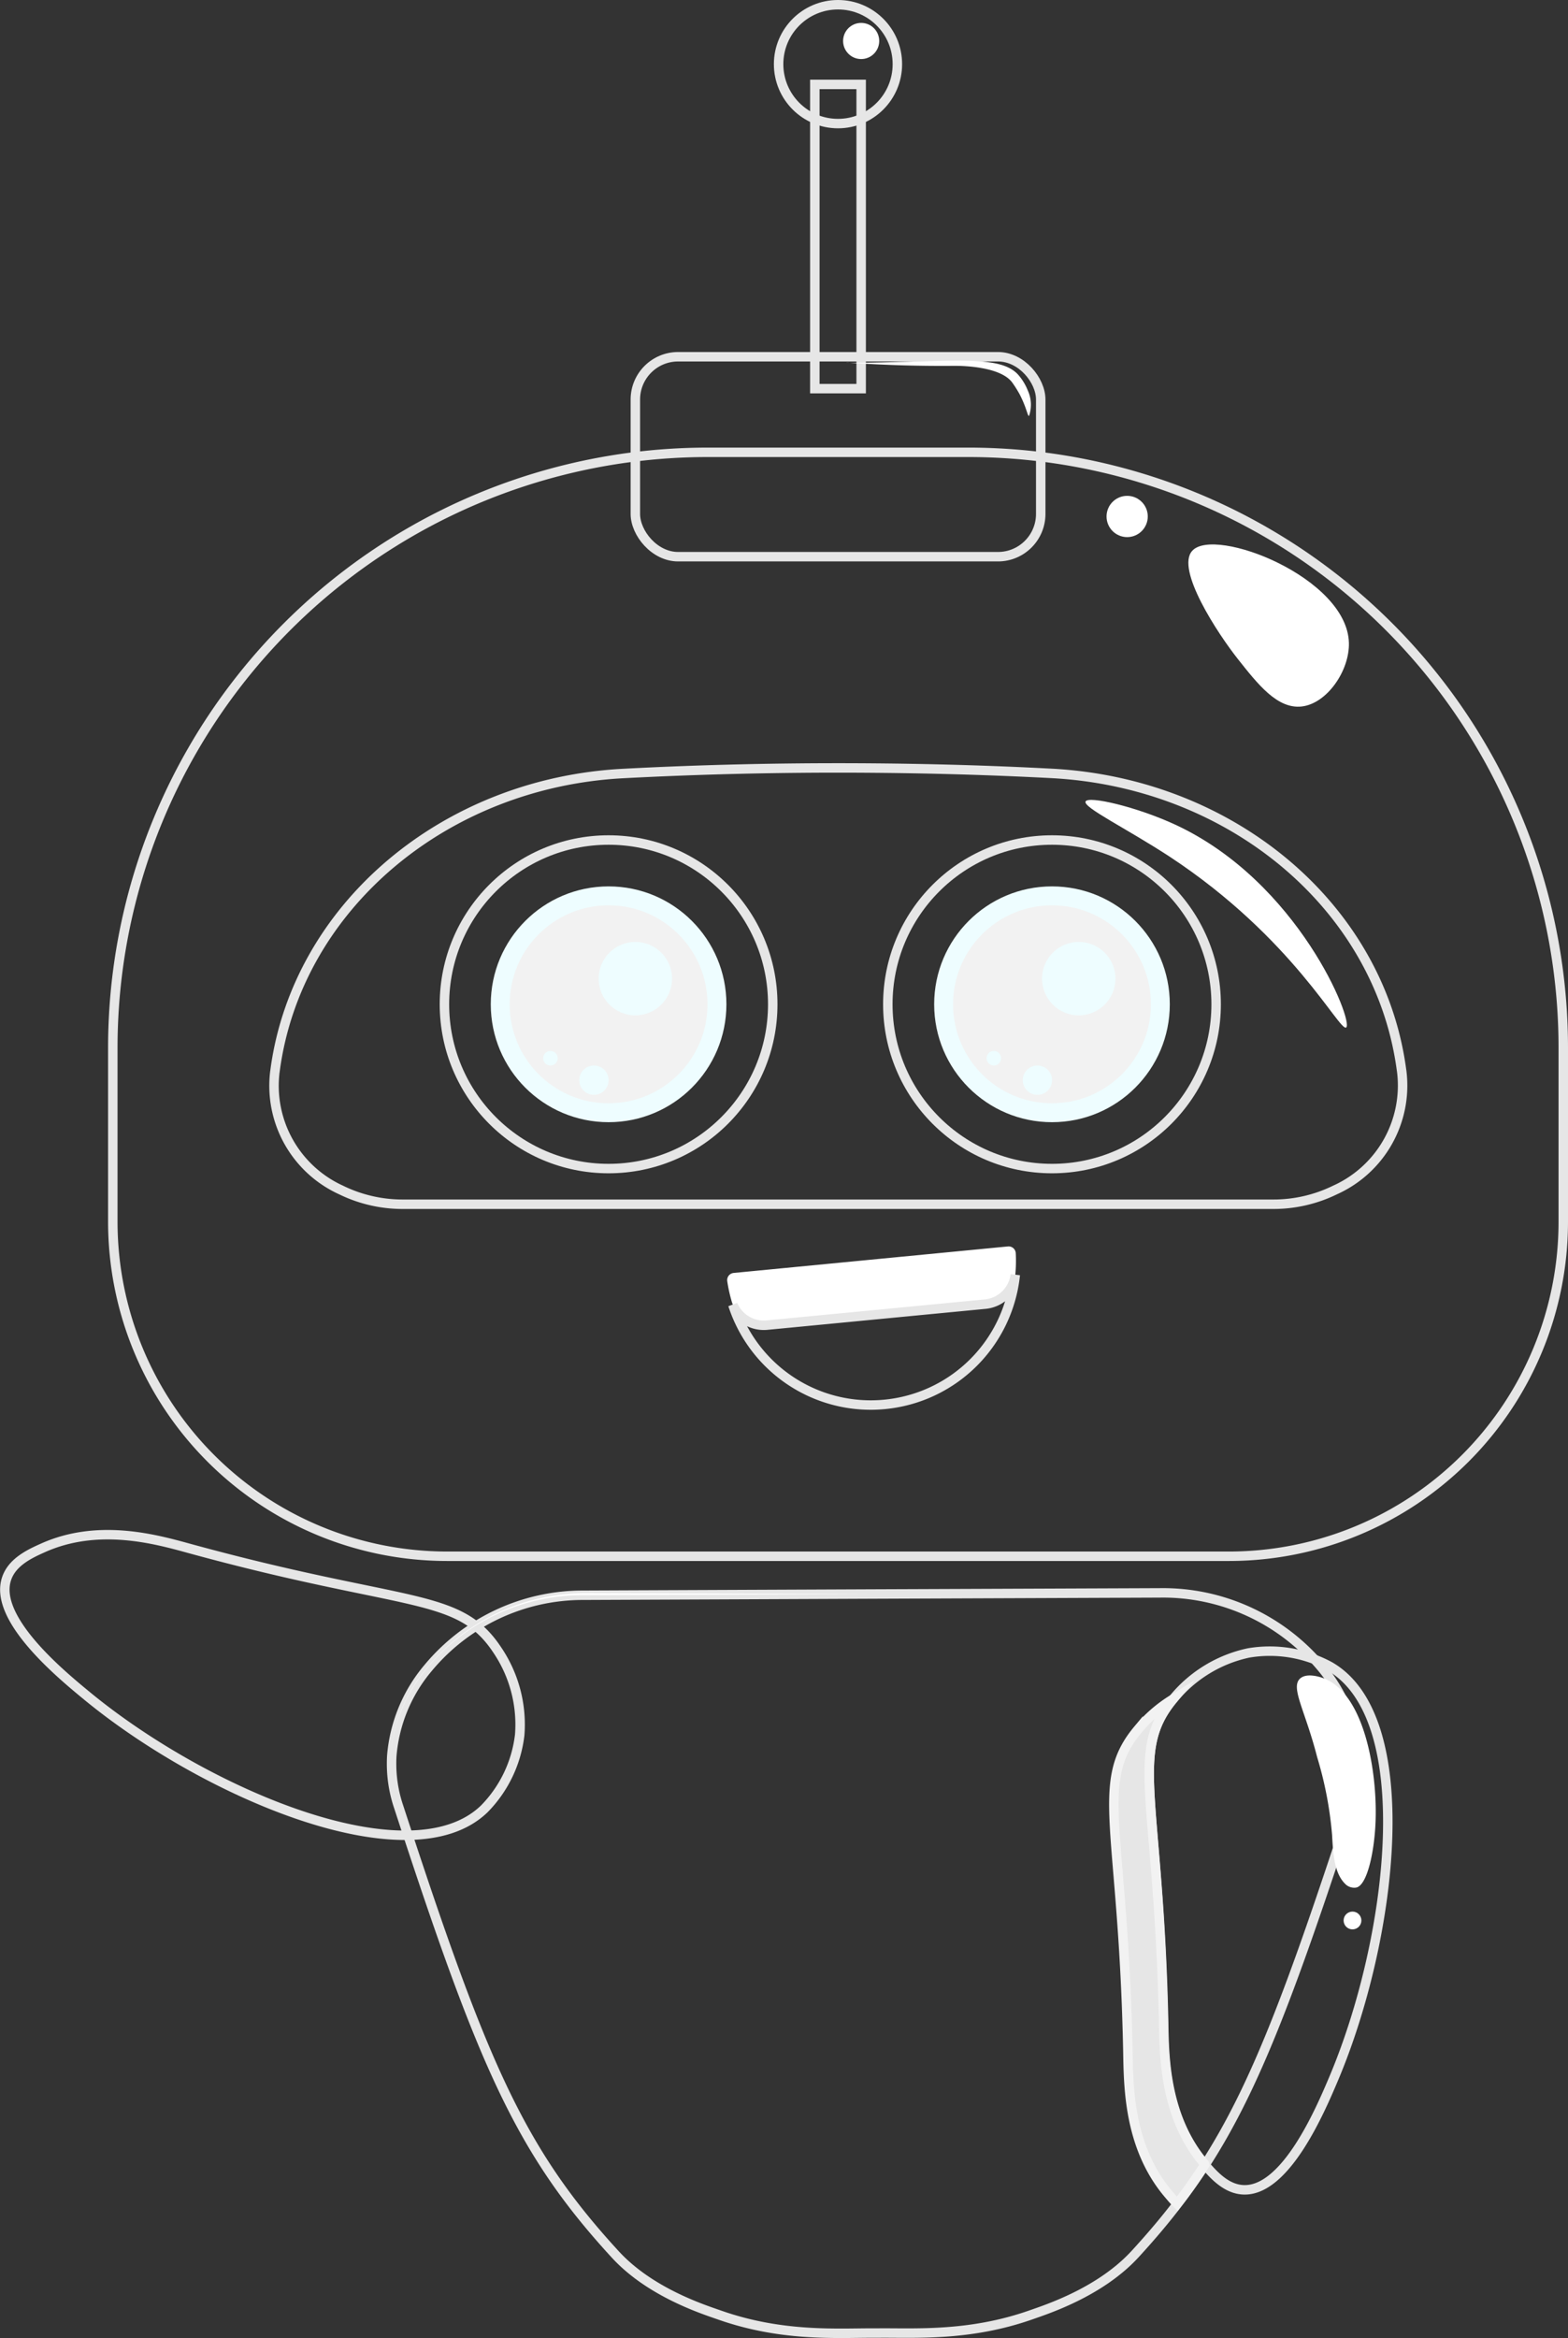 <svg xmlns="http://www.w3.org/2000/svg" viewBox="0 0 165.82 247.1"><rect x="0" y="0" width="165.82" height="247.1" fill="#333333" stroke="none"/><defs><style>.cls-1{isolation:isolate;}.cls-2,.cls-3{fill:none;stroke:#e6e6e6;}.cls-2,.cls-3,.cls-7{stroke-miterlimit:10;}.cls-3{mix-blend-mode:screen;}.cls-4{fill:#eefdff;}.cls-5{fill:#f2f2f2;}.cls-6{fill:#fff;}.cls-7{fill:#e6e6e6;stroke:#f2f2f2;}</style></defs><title>marca_bot</title><g class="cls-1"><g id="Camada_1" data-name="Camada 1"><path class="cls-2" d="M-431.64,358.3c23,6.3,28.46,4.54,32.56,10.71a14.05,14.05,0,0,1,2.39,9,13.35,13.35,0,0,1-3.74,7.81c-7.88,7.63-29.58-1.7-42-11.92-2.71-2.23-10-8.2-8.51-12.44.6-1.74,2.46-2.6,3.8-3.2C-441.24,355.6-435.11,357.35-431.64,358.3Z" transform="translate(451.65 -194.67)"/><rect class="cls-2" x="86.17" y="8.92" width="4.9" height="32.15"/><rect class="cls-2" x="67.19" y="37.7" width="42.87" height="21.13" rx="4.52" ry="4.52"/><path class="cls-2" d="M74.84,47.8H102.4a62.92,62.92,0,0,1,62.92,62.92v18.37A35.36,35.36,0,0,1,130,164.46H47.29a35.36,35.36,0,0,1-35.36-35.36V110.72A62.92,62.92,0,0,1,74.84,47.8Z"/><path class="cls-2" d="M-310.46,320.42h0a14.8,14.8,0,0,1-6.54,1.51h-92.05a14.8,14.8,0,0,1-6.54-1.51h0a12.1,12.1,0,0,1-7-12.41l.05-.37c2.36-17.1,17.85-30.25,36.83-31.23,8-.42,16.46-.63,25.26-.58q10.33.06,20,.57c19.06,1,34.66,14.08,37,31.24l.05.37A12.1,12.1,0,0,1-310.46,320.42Z" transform="translate(451.65 -194.67)"/><circle class="cls-3" cx="64.36" cy="106.13" r="17.36"/><circle class="cls-4" cx="64.36" cy="106.13" r="12.46"/><circle class="cls-5" cx="64.36" cy="106.13" r="10.46"/><circle class="cls-4" cx="67.19" cy="103.42" r="3.88"/><circle class="cls-4" cx="62.81" cy="114.15" r="1.55"/><circle class="cls-4" cx="58.21" cy="111.83" r="0.77"/><circle class="cls-3" cx="111.25" cy="106.13" r="17.36"/><circle class="cls-4" cx="111.25" cy="106.13" r="12.46"/><circle class="cls-5" cx="111.25" cy="106.13" r="10.46"/><circle class="cls-4" cx="114.08" cy="103.42" r="3.88"/><circle class="cls-4" cx="109.71" cy="114.15" r="1.55"/><circle class="cls-4" cx="105.1" cy="111.83" r="0.77"/><circle class="cls-2" cx="88.62" cy="6.78" r="6.28"/><circle class="cls-6" cx="91.07" cy="4.33" r="1.91"/><path class="cls-6" d="M-309,262.6c.08,2.93-2.31,6.43-5,6.73-2.57.28-4.62-2.34-6.73-5s-6.64-9.52-4.83-11.46C-323.2,250.27-309.18,255.69-309,262.6Z" transform="translate(451.65 -194.67)"/><circle class="cls-6" cx="119.2" cy="54.58" r="2.18"/><path class="cls-6" d="M-309.29,303.25c-.7.49-5.58-9.45-18.68-18.06-4.6-3-9.15-5.19-8.88-5.82s5.39.55,9.49,2.45C-314.3,287.87-308.46,302.66-309.29,303.25Z" transform="translate(451.65 -194.67)"/><path class="cls-6" d="M-342.83,238.63c-.16,0-.26-.89-1-2.31a12.49,12.49,0,0,0-.77-1.22c-1.32-1.81-5.77-1.77-6.12-1.77-6.94.06-11.41-.38-11.41-.34s3.26,0,5.64-.08c6.73-.14,10.74-.5,12.46,1.3a5.66,5.66,0,0,1,1.07,1.72A3.62,3.62,0,0,1-342.83,238.63Z" transform="translate(451.65 -194.67)"/><path class="cls-6" d="M-344.28,329.38a3.54,3.54,0,0,1-3.22,3.1l-23,2.22a3.54,3.54,0,0,1-3.75-2.43,15.51,15.51,0,0,1-.49-2.2.77.77,0,0,1,.15-.59.77.77,0,0,1,.53-.29l29-2.8a.76.76,0,0,1,.57.18.76.76,0,0,1,.26.54A15.58,15.58,0,0,1-344.28,329.38Z" transform="translate(451.65 -194.67)"/><path class="cls-2" d="M-344.28,329.38a15.35,15.35,0,0,1-13.81,13.7,15.33,15.33,0,0,1-16.06-10.53,3.55,3.55,0,0,0,3.66,2.15l23-2.21A3.55,3.55,0,0,0-344.28,329.38Z" transform="translate(451.65 -194.67)"/><path class="cls-2" d="M-308,381c0,.21,0,.41,0,.61a14.22,14.22,0,0,1-.74,4c-6.33,19.33-10.12,29.53-15.44,37.78-.92,1.42-1.88,2.79-2.92,4.13-1.36,1.79-2.85,3.54-4.5,5.34-3.67,4-9.23,5.81-11,6.43-6.55,2.31-12.34,1.89-16.18,1.93h-.67c-3.86,0-9.64.39-16.18-1.93-1.79-.62-7.36-2.43-11-6.43-10.1-11-14-20.13-22.86-47.25a14.17,14.17,0,0,1-.73-3.78,15,15,0,0,1,0-1.57,16.45,16.45,0,0,1,3.84-9.32A21.27,21.27,0,0,1-390,363.25l30.76-.13L-329,363a21.79,21.79,0,0,1,17,7.75,16.87,16.87,0,0,1,3.75,7.8c.06.39.12.78.16,1.17S-308,380.58-308,381Z" transform="translate(451.65 -194.67)"/><path class="cls-6" d="M-359.21,363.12l-30.76.13A21.27,21.27,0,0,0-406.52,371a16.45,16.45,0,0,0-3.84,9.32,16.3,16.3,0,0,1,4-9.55,21.78,21.78,0,0,1,17-7.75Z" transform="translate(451.65 -194.67)"/><path class="cls-2" d="M-328.63,408.44c-.45-23.86-3.68-28.58,1.08-34.26a14.06,14.06,0,0,1,7.93-4.83,13.35,13.35,0,0,1,8.55,1.39c9.55,5.41,6.71,28.86.43,43.66-1.37,3.23-5.05,11.89-9.53,11.68-1.84-.08-3.19-1.63-4.14-2.74C-328.52,418.42-328.56,412-328.63,408.44Z" transform="translate(451.65 -194.67)"/><path class="cls-7" d="M-324.24,423.44c-.92,1.42-1.88,2.79-2.92,4.13-.33-.34-.62-.68-.89-1-4.21-4.92-4.25-11.3-4.32-14.9-.45-23.86-3.68-28.58,1.08-34.25a14.89,14.89,0,0,1,3.7-3.2c-4.7,5.66-1.5,10.42-1,34.21.06,3.6.12,10,4.32,14.91A.36.36,0,0,1-324.24,423.44Z" transform="translate(451.65 -194.67)"/><path class="cls-6" d="M-310.78,388.57a39.51,39.51,0,0,0-1.58-8.22c-1.26-4.93-2.84-7.34-1.81-8.29.67-.62,2-.2,2.28-.11,4.51,1.44,5.91,9.9,5.71,15.2-.12,3.24-.91,6.87-2.1,7a1.35,1.35,0,0,1-1-.29C-310.58,392.71-310.67,390.52-310.78,388.57Z" transform="translate(451.65 -194.67)"/><circle class="cls-6" cx="143.03" cy="202.95" r="0.94"/></g></g></svg>